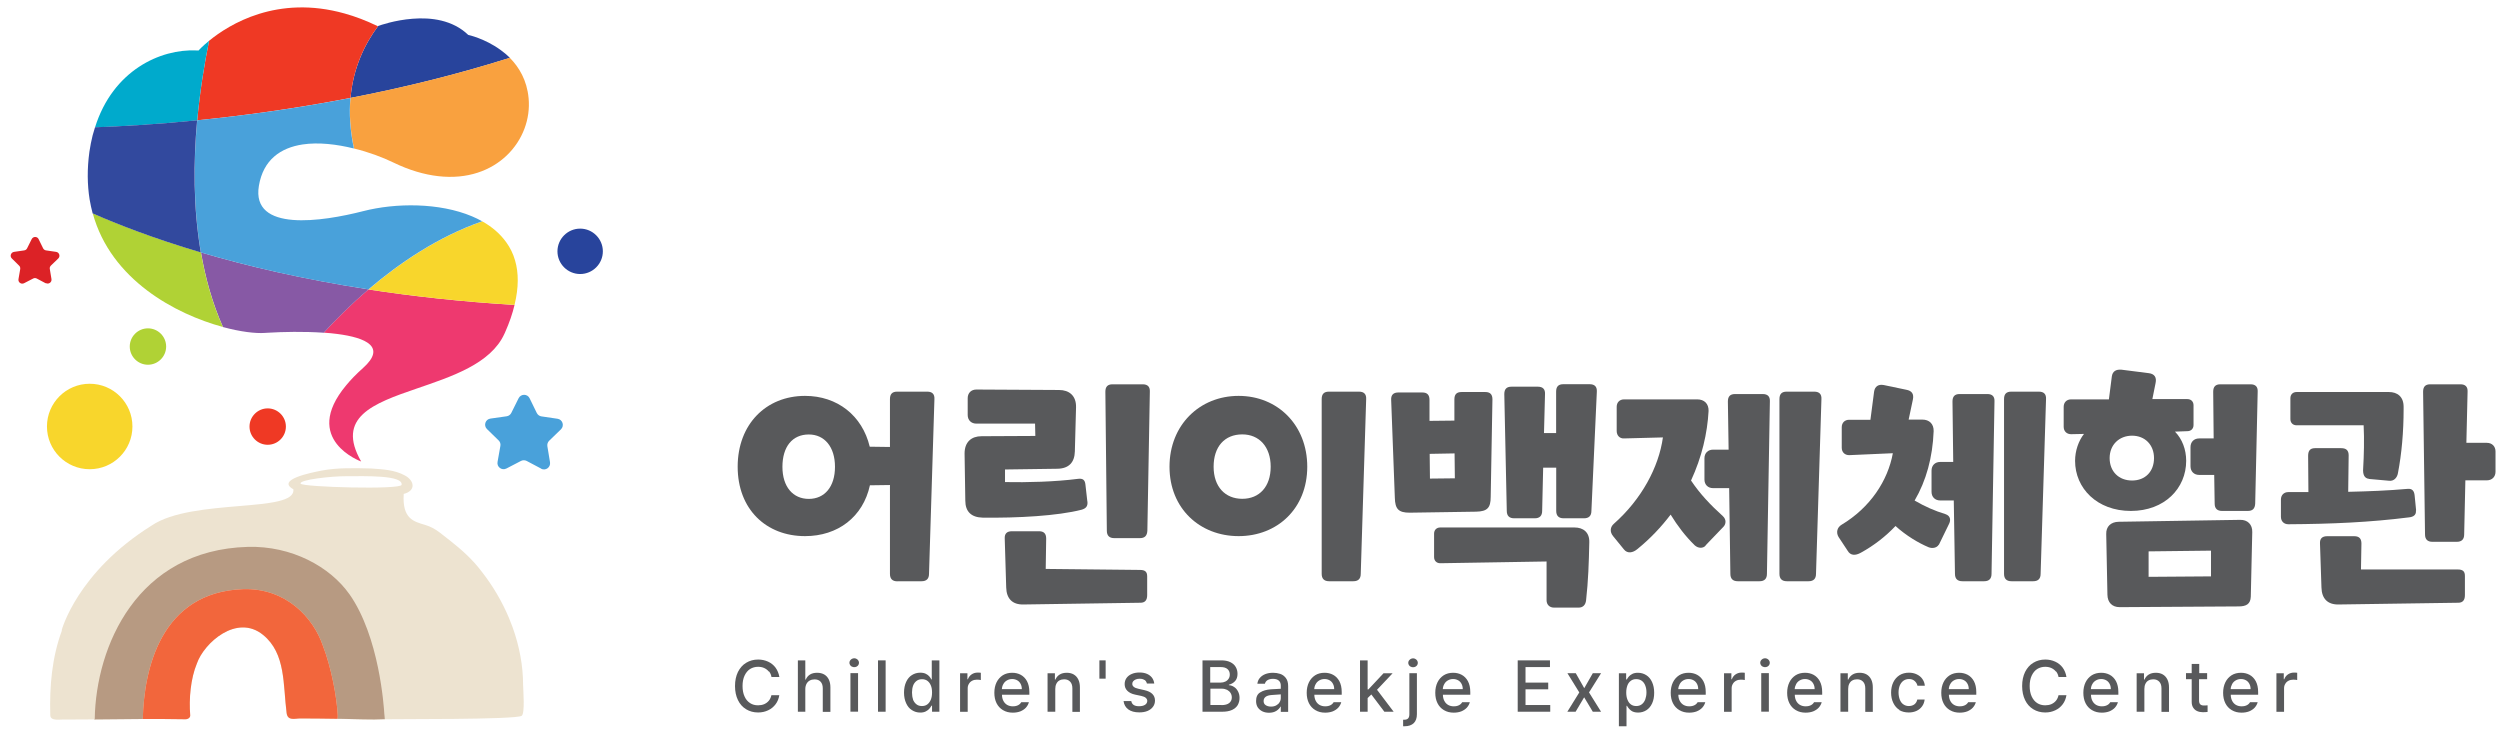 <svg width='218' height='64' viewBox='0 0 218 64' fill='none' xmlns='http://www.w3.org/2000/svg'><path d='M5.401 54.972C4.536 57.312 4.312 59.804 4.384 62.368C4.4 62.921 5.265 62.713 5.714 62.745C9.264 62.745 12.662 62.649 16.156 62.721C16.404 62.721 16.596 62.56 16.58 62.376C16.46 60.958 16.612 59.171 17.165 57.848C17.79 56.061 20.643 53.497 22.935 55.364C24.93 56.991 24.666 59.708 24.987 62.176C25.083 62.897 25.716 62.641 26.197 62.649C27.294 62.649 28.569 62.673 29.707 62.689C30.965 62.705 32.399 62.785 33.513 62.721C34.146 62.689 45.029 62.769 45.493 62.416C45.79 62.192 45.622 60.148 45.614 59.74C45.614 58.057 45.293 56.35 44.7 54.699L44.388 53.898C43.786 52.463 42.985 51.093 41.991 49.827C41.19 48.761 40.245 47.936 39.307 47.19L38.345 46.437C37.961 46.141 37.536 45.908 37.071 45.772C36.069 45.475 35.068 45.243 35.204 43.071C36.294 42.791 36.142 41.91 35.308 41.461C34.411 40.972 33.401 40.924 32.359 40.852C30.997 40.82 29.418 40.764 28 41.044C27.206 41.204 24.033 41.813 25.58 42.663C25.852 44.77 16.781 43.416 13.223 45.828C6.716 49.891 5.377 54.956 5.377 54.956L5.401 54.972ZM35.02 42.278C34.947 42.719 26.341 42.478 26.213 42.174C26.06 41.829 28.913 41.517 30.227 41.525C31.806 41.525 35.164 41.413 35.02 42.278Z' fill='#EDE3D0'/><path d='M30.468 51.814C28.777 49.418 25.436 47.583 21.613 47.687C11.941 47.959 8.367 56.366 8.262 62.68C8.246 62.696 8.23 62.72 8.214 62.736C9.633 62.728 11.043 62.704 12.454 62.696C12.454 62.688 12.454 62.68 12.454 62.672C12.558 58.385 14 51.622 21.212 51.373C24.931 51.261 27.311 53.849 28.144 56.278C28.881 58.177 29.362 60.717 29.45 62.376C29.45 62.488 29.45 62.592 29.426 62.68C29.523 62.68 29.619 62.68 29.715 62.68C30.973 62.696 32.407 62.776 33.521 62.712C33.529 62.712 33.545 62.712 33.553 62.712C33.553 62.552 33.521 62.376 33.513 62.256C33.473 61.615 33.081 55.516 30.46 51.798L30.468 51.814Z' fill='#B79A82'/><path d='M29.45 62.376C29.362 60.717 28.881 58.176 28.144 56.277C27.31 53.849 24.93 51.261 21.212 51.373C14 51.621 12.557 58.393 12.453 62.672C12.453 62.68 12.453 62.688 12.453 62.696C13.687 62.696 14.921 62.696 16.163 62.72C16.412 62.72 16.604 62.56 16.588 62.376C16.468 60.957 16.62 59.17 17.173 57.848C17.798 56.061 20.651 53.496 22.943 55.364C24.938 56.99 24.674 59.707 24.994 62.175C25.09 62.896 25.724 62.64 26.204 62.648C27.214 62.648 28.36 62.664 29.426 62.68C29.45 62.592 29.458 62.488 29.45 62.376Z' fill='#F2663C'/><path d='M7.822 40.916C9.88 40.916 11.548 39.247 11.548 37.189C11.548 35.131 9.88 33.463 7.822 33.463C5.764 33.463 4.095 35.131 4.095 37.189C4.095 39.247 5.764 40.916 7.822 40.916Z' fill='#F8D62C'/><path d='M52.569 21.916C52.569 23.006 51.68 23.895 50.59 23.895C49.5 23.895 48.61 23.006 48.61 21.916C48.61 20.826 49.5 19.936 50.59 19.936C51.68 19.936 52.569 20.826 52.569 21.916Z' fill='#28449C'/><path d='M24.93 37.198C24.93 38.072 24.217 38.785 23.343 38.785C22.47 38.785 21.757 38.072 21.757 37.198C21.757 36.325 22.47 35.611 23.343 35.611C24.217 35.611 24.93 36.325 24.93 37.198Z' fill='#EF3924'/><path d='M14.488 30.218C14.488 31.092 13.775 31.805 12.902 31.805C12.028 31.805 11.315 31.092 11.315 30.218C11.315 29.345 12.028 28.632 12.902 28.632C13.775 28.632 14.488 29.345 14.488 30.218Z' fill='#B0D235'/><path d='M78.253 50.692C77.82 50.692 77.604 50.476 77.604 50.043V42.294L75.857 42.318C75.256 45.075 73.06 46.75 70.199 46.75C66.801 46.75 64.325 44.402 64.325 40.699C64.325 36.997 66.801 34.521 70.199 34.521C73.02 34.521 75.192 36.244 75.841 38.952L77.604 38.976V34.801C77.604 34.369 77.796 34.152 78.229 34.152H80.857C81.29 34.152 81.506 34.369 81.482 34.801L81.01 50.035C81.01 50.468 80.793 50.684 80.36 50.684H78.253V50.692ZM72.811 40.707C72.811 38.96 71.89 37.886 70.528 37.886C69.085 37.886 68.228 38.96 68.228 40.707C68.228 42.454 69.149 43.504 70.528 43.504C71.906 43.504 72.811 42.446 72.811 40.707Z' fill='#58595B'/><path d='M94.825 43.736C94.865 44.145 94.697 44.337 94.312 44.449C92.229 44.986 88.735 45.178 85.681 45.138C84.712 45.114 84.175 44.625 84.175 43.656L84.111 39.545C84.111 38.535 84.712 38.038 85.593 38.038L90.281 38.014L90.257 36.94H85.137C84.688 36.94 84.383 36.636 84.383 36.187V34.721C84.383 34.272 84.688 33.967 85.137 33.967L92.349 34.007C93.23 34.007 93.855 34.504 93.831 35.514L93.727 39.368C93.703 40.314 93.214 40.851 92.221 40.875L87.637 40.939V42.037C89.552 42.077 92.004 42.013 93.984 41.757C94.432 41.692 94.609 41.861 94.649 42.253L94.817 43.736H94.825ZM89.248 52.711C88.278 52.735 87.765 52.198 87.741 51.229L87.613 46.965C87.589 46.533 87.805 46.324 88.238 46.324H90.602C91.034 46.324 91.227 46.541 91.227 46.965L91.187 49.61L99.409 49.698C99.858 49.698 100.034 49.866 100.034 50.259V51.894C100.034 52.367 99.817 52.559 99.449 52.559L89.248 52.711ZM97.165 46.925C96.732 46.925 96.516 46.709 96.516 46.276L96.388 34.16C96.388 33.727 96.58 33.511 97.013 33.511H99.641C100.074 33.511 100.29 33.727 100.266 34.16L100.05 46.276C100.026 46.709 99.834 46.925 99.401 46.925H97.165Z' fill='#58595B'/><path d='M101.981 40.699C101.981 37.061 104.609 34.521 108.007 34.521C111.405 34.521 113.993 37.061 113.993 40.699C113.993 44.337 111.389 46.75 108.007 46.75C104.625 46.75 101.981 44.337 101.981 40.699ZM110.804 40.699C110.804 38.952 109.794 37.879 108.328 37.879C106.781 37.879 105.827 38.952 105.827 40.699C105.827 42.446 106.837 43.496 108.328 43.496C109.818 43.496 110.804 42.438 110.804 40.699ZM115.901 50.684C115.468 50.684 115.251 50.468 115.251 50.035V34.801C115.251 34.369 115.444 34.152 115.877 34.152H118.505C118.938 34.152 119.154 34.369 119.13 34.801L118.657 50.035C118.657 50.468 118.441 50.684 118.008 50.684H115.901Z' fill='#58595B'/><path d='M122.921 44.706C121.951 44.706 121.655 44.386 121.63 43.416L121.31 34.873C121.286 34.441 121.502 34.224 121.935 34.224H124.027C124.459 34.224 124.652 34.441 124.652 34.873V36.7L126.823 36.676V34.825C126.823 34.393 127.016 34.184 127.448 34.184H129.516C129.949 34.184 130.141 34.401 130.141 34.825L129.989 43.328C129.989 44.297 129.684 44.594 128.722 44.618L122.937 44.706H122.921ZM126.839 39.537L124.668 39.577L124.692 41.733L126.863 41.709L126.839 39.537ZM135.51 52.984C135.125 52.984 134.861 52.728 134.861 52.343V48.961L125.589 49.114C125.269 49.114 125.052 48.897 125.052 48.577V46.533C125.052 46.213 125.269 45.996 125.589 45.996H137.297C138.05 45.996 138.611 46.405 138.587 47.286C138.547 49.114 138.499 50.604 138.307 52.343C138.267 52.728 138.05 52.984 137.658 52.984H135.502H135.51ZM136.351 45.195C135.919 45.195 135.702 44.978 135.702 44.546V40.779H134.564L134.476 44.546C134.476 44.978 134.26 45.195 133.827 45.195H132.04C131.607 45.195 131.391 44.978 131.391 44.546L131.175 34.368C131.175 33.936 131.367 33.719 131.8 33.719H134.1C134.532 33.719 134.749 33.936 134.725 34.368L134.636 37.766H135.694V34.152C135.694 33.719 135.887 33.503 136.319 33.503H138.619C139.052 33.503 139.268 33.719 139.244 34.152L138.771 44.546C138.771 44.978 138.555 45.195 138.122 45.195H136.335H136.351Z' fill='#58595B'/><path d='M148.74 47.567C148.499 47.847 148.075 47.823 147.77 47.543C146.977 46.766 146.288 45.868 145.679 44.874C144.861 45.948 143.916 46.958 142.77 47.888C142.385 48.208 141.912 48.296 141.608 47.911L140.662 46.75C140.358 46.381 140.406 45.956 140.726 45.676C143.138 43.544 144.645 40.747 145.006 38.143L141.624 38.231C141.239 38.255 140.975 37.975 140.975 37.582V35.474C140.975 35.09 141.231 34.825 141.624 34.825H147.995C148.62 34.825 149.004 35.21 148.988 35.835C148.884 37.774 148.403 39.858 147.458 41.901C148.251 43.087 149.157 44.033 150.23 45.003C150.575 45.323 150.487 45.716 150.295 45.924L148.724 47.559L148.74 47.567ZM151.537 50.684C151.104 50.684 150.888 50.468 150.888 50.035L150.783 42.566H149.381C148.932 42.566 148.628 42.262 148.628 41.813V39.962C148.628 39.513 148.932 39.209 149.381 39.209H150.735L150.671 35.01C150.671 34.577 150.863 34.361 151.296 34.361H153.708C154.141 34.361 154.357 34.577 154.333 35.01L154.077 50.035C154.077 50.468 153.861 50.684 153.428 50.684H151.537ZM155.816 50.684C155.383 50.684 155.167 50.468 155.167 50.035V34.801C155.167 34.369 155.359 34.152 155.792 34.152H158.204C158.637 34.152 158.853 34.369 158.829 34.801L158.356 50.035C158.356 50.468 158.14 50.684 157.707 50.684H155.816Z' fill='#58595B'/><path d='M169.055 47.502C168.886 47.783 168.494 47.847 168.173 47.719C167.292 47.35 166.218 46.709 165.288 45.868C164.431 46.773 163.413 47.567 162.275 48.192C161.778 48.472 161.354 48.448 161.113 48.023L160.32 46.821C160.079 46.413 160.216 45.98 160.576 45.764C163.093 44.257 164.623 41.909 165.056 39.521L161.249 39.689C160.865 39.689 160.6 39.433 160.6 39.04V37.253C160.6 36.868 160.857 36.604 161.249 36.604H163.101L163.421 34.152C163.485 33.703 163.79 33.487 164.262 33.575L166.218 33.984C166.715 34.072 166.907 34.352 166.803 34.841L166.434 36.588H167.62C168.245 36.588 168.63 36.973 168.614 37.598C168.526 39.882 167.965 41.925 166.955 43.648C167.837 44.161 168.718 44.553 169.648 44.834C170.096 44.986 170.12 45.371 169.952 45.691L169.071 47.502H169.055ZM171.122 50.684C170.689 50.684 170.473 50.468 170.473 50.035L170.369 43.64H169.183C168.734 43.64 168.43 43.335 168.43 42.887V41.035C168.43 40.587 168.734 40.282 169.183 40.282H170.321L170.257 35.009C170.257 34.577 170.449 34.36 170.882 34.36H173.294C173.727 34.36 173.943 34.577 173.919 35.009L173.662 50.035C173.662 50.468 173.446 50.684 173.013 50.684H171.122ZM175.401 50.684C174.969 50.684 174.752 50.468 174.752 50.035V34.801C174.752 34.368 174.945 34.152 175.377 34.152H177.789C178.222 34.152 178.439 34.368 178.414 34.801L177.942 50.035C177.942 50.468 177.725 50.684 177.293 50.684H175.401Z' fill='#58595B'/><path d='M189.666 37.646C190.291 38.295 190.635 39.193 190.635 40.186C190.635 42.575 188.76 44.554 185.811 44.554C182.862 44.554 180.947 42.575 180.947 40.186C180.947 39.305 181.251 38.44 181.724 37.838L180.602 37.862C180.218 37.862 179.953 37.606 179.953 37.213V35.474C179.953 35.09 180.21 34.825 180.602 34.825H183.896L184.152 32.822C184.216 32.373 184.521 32.197 184.994 32.237L187.382 32.541C187.879 32.606 188.071 32.91 187.967 33.399L187.686 34.801H190.739C191.06 34.801 191.276 35.018 191.276 35.338V37.061C191.276 37.382 191.06 37.598 190.739 37.598L189.666 37.638V37.646ZM184.841 52.944C184.176 52.944 183.784 52.535 183.768 51.87L183.663 46.573C183.639 45.908 184.072 45.516 184.737 45.499L195.323 45.331C195.988 45.307 196.421 45.74 196.397 46.405L196.269 52.023C196.245 52.688 195.86 52.88 195.195 52.88L184.841 52.944ZM187.83 39.946C187.83 38.784 187.037 37.991 185.915 37.991C184.793 37.991 183.96 38.784 183.96 39.946C183.96 41.108 184.753 41.901 185.915 41.901C187.077 41.901 187.83 41.108 187.83 39.946ZM192.799 48.016L187.358 48.08V50.3L192.799 50.26V48.024V48.016ZM193.769 44.554C193.336 44.554 193.119 44.337 193.119 43.913L193.079 41.413H191.765C191.316 41.413 191.012 41.108 191.012 40.659V38.984C191.012 38.536 191.316 38.231 191.765 38.231H193.031L192.991 34.16C192.991 33.727 193.184 33.511 193.616 33.511H196.245C196.677 33.511 196.894 33.727 196.87 34.16L196.653 43.913C196.629 44.346 196.437 44.554 196.004 44.554H193.769Z' fill='#58595B'/><path d='M210.669 44.513C210.709 44.922 210.429 45.074 210.068 45.114C206.646 45.547 203.328 45.691 199.546 45.715C199.161 45.715 198.897 45.459 198.897 45.066V43.56C198.897 43.175 199.153 42.91 199.546 42.91H201.293L201.269 39.745C201.269 39.312 201.437 39.08 201.87 39.08H204.154C204.587 39.08 204.803 39.272 204.803 39.705L204.763 42.886C206.526 42.846 208.225 42.782 209.932 42.63C210.34 42.59 210.517 42.798 210.557 43.215L210.685 44.505L210.669 44.513ZM206.582 41.757C206.173 41.717 206.021 41.372 206.069 40.827C206.133 39.769 206.173 38.287 206.109 37.085H200.259C199.939 37.085 199.722 36.868 199.722 36.548V34.721C199.722 34.4 199.939 34.184 200.259 34.184H208.305C209.058 34.184 209.595 34.592 209.595 35.474V35.69C209.595 37.646 209.427 39.561 209.098 41.268C209.034 41.636 208.754 41.997 208.281 41.917L206.582 41.765V41.757ZM203.937 52.711C202.968 52.735 202.455 52.198 202.431 51.229L202.303 47.398C202.279 46.965 202.495 46.757 202.928 46.757H205.292C205.725 46.757 205.917 46.973 205.917 47.398L205.877 49.658H214.315C214.764 49.658 214.94 49.826 214.94 50.219V51.894C214.94 52.367 214.724 52.559 214.355 52.559L203.937 52.711ZM212.111 47.246C211.679 47.246 211.462 47.029 211.462 46.597L211.294 34.16C211.294 33.727 211.486 33.511 211.919 33.511H214.547C214.98 33.511 215.197 33.727 215.173 34.16L215.068 38.615H216.855C217.304 38.615 217.609 38.92 217.609 39.368V41.132C217.609 41.58 217.304 41.885 216.855 41.885H214.98L214.876 46.597C214.876 47.029 214.66 47.246 214.227 47.246H212.119H212.111Z' fill='#58595B'/><path d='M67.042 58.562C66.93 58.425 66.793 58.321 66.633 58.249C66.473 58.177 66.296 58.145 66.104 58.145C65.848 58.145 65.615 58.209 65.407 58.337C65.207 58.465 65.046 58.658 64.926 58.914C64.806 59.171 64.75 59.467 64.75 59.82C64.75 60.172 64.806 60.477 64.926 60.733C65.038 60.99 65.199 61.174 65.407 61.31C65.615 61.447 65.84 61.503 66.104 61.503C66.296 61.503 66.473 61.471 66.633 61.406C66.793 61.334 66.93 61.238 67.042 61.102C67.154 60.966 67.226 60.805 67.266 60.621H67.955C67.907 60.918 67.803 61.182 67.635 61.406C67.466 61.631 67.25 61.815 66.986 61.935C66.721 62.063 66.433 62.128 66.104 62.128C65.712 62.128 65.367 62.032 65.062 61.847C64.758 61.663 64.517 61.398 64.349 61.046C64.181 60.701 64.093 60.293 64.093 59.82C64.093 59.347 64.181 58.946 64.349 58.594C64.525 58.249 64.758 57.977 65.07 57.792C65.375 57.608 65.719 57.512 66.112 57.512C66.425 57.512 66.713 57.576 66.978 57.696C67.242 57.816 67.459 57.993 67.627 58.217C67.795 58.449 67.907 58.722 67.963 59.034H67.274C67.242 58.85 67.17 58.682 67.058 58.546L67.042 58.562Z' fill='#58595B'/><path d='M70.239 62.063H69.574V57.584H70.223V59.259H70.263C70.344 59.066 70.472 58.922 70.632 58.818C70.8 58.714 71.009 58.666 71.257 58.666C71.489 58.666 71.69 58.714 71.866 58.81C72.034 58.906 72.171 59.05 72.267 59.243C72.363 59.435 72.411 59.667 72.411 59.94V62.072H71.746V60.02C71.746 59.772 71.682 59.579 71.554 59.443C71.425 59.307 71.257 59.243 71.033 59.243C70.872 59.243 70.736 59.275 70.616 59.339C70.496 59.403 70.4 59.499 70.328 59.627C70.263 59.756 70.223 59.908 70.223 60.084V62.08L70.239 62.063Z' fill='#58595B'/><path d='M74.278 58.129C74.214 58.097 74.166 58.049 74.126 57.985C74.086 57.92 74.07 57.856 74.07 57.792C74.07 57.728 74.086 57.656 74.126 57.6C74.166 57.544 74.214 57.496 74.278 57.456C74.342 57.424 74.414 57.4 74.487 57.4C74.559 57.4 74.631 57.416 74.695 57.456C74.759 57.488 74.807 57.536 74.847 57.6C74.887 57.664 74.903 57.728 74.903 57.792C74.903 57.856 74.887 57.929 74.847 57.993C74.807 58.049 74.759 58.097 74.695 58.129C74.631 58.161 74.559 58.177 74.487 58.177C74.414 58.177 74.342 58.161 74.278 58.121V58.129ZM74.158 58.698H74.823V62.056H74.158V58.698Z' fill='#58595B'/><path d='M77.227 62.063H76.562V57.584H77.227V62.063Z' fill='#58595B'/><path d='M79.511 61.919C79.294 61.783 79.134 61.583 79.014 61.318C78.894 61.054 78.83 60.749 78.83 60.397C78.83 60.044 78.894 59.732 79.014 59.467C79.134 59.203 79.302 59.002 79.519 58.866C79.735 58.73 79.975 58.658 80.248 58.658C80.44 58.658 80.601 58.69 80.729 58.754C80.857 58.818 80.953 58.89 81.025 58.97C81.097 59.05 81.162 59.147 81.218 59.251H81.25V57.584H81.915V62.063H81.274V61.535H81.226C81.169 61.639 81.105 61.727 81.025 61.815C80.953 61.895 80.849 61.975 80.721 62.039C80.593 62.104 80.432 62.136 80.248 62.136C79.975 62.136 79.735 62.063 79.527 61.927L79.511 61.919ZM79.607 60.99C79.679 61.166 79.775 61.31 79.912 61.414C80.04 61.519 80.2 61.567 80.392 61.567C80.585 61.567 80.737 61.519 80.865 61.422C80.993 61.326 81.097 61.182 81.17 61.006C81.242 60.829 81.274 60.621 81.274 60.381C81.274 60.14 81.242 59.94 81.17 59.772C81.097 59.595 81.001 59.467 80.873 59.371C80.745 59.275 80.585 59.227 80.4 59.227C80.216 59.227 80.048 59.275 79.919 59.379C79.791 59.475 79.687 59.611 79.623 59.788C79.559 59.964 79.527 60.164 79.527 60.389C79.527 60.621 79.559 60.821 79.623 60.998L79.607 60.99Z' fill='#58595B'/><path d='M83.718 58.706H84.359V59.234H84.399C84.463 59.058 84.568 58.914 84.72 58.81C84.872 58.706 85.049 58.65 85.241 58.65C85.337 58.65 85.433 58.65 85.529 58.666V59.299C85.529 59.299 85.441 59.283 85.369 59.275C85.297 59.275 85.233 59.267 85.177 59.267C85.025 59.267 84.888 59.299 84.768 59.363C84.648 59.427 84.552 59.515 84.487 59.635C84.415 59.747 84.383 59.876 84.383 60.02V62.071H83.718V58.714V58.706Z' fill='#58595B'/><path d='M87.452 61.919C87.212 61.775 87.028 61.575 86.899 61.318C86.771 61.062 86.707 60.757 86.707 60.413C86.707 60.068 86.771 59.764 86.899 59.499C87.028 59.235 87.212 59.035 87.444 58.882C87.677 58.738 87.949 58.666 88.262 58.666C88.534 58.666 88.782 58.722 89.007 58.842C89.231 58.962 89.416 59.147 89.552 59.395C89.688 59.652 89.76 59.964 89.76 60.349V60.581H87.372C87.372 60.789 87.42 60.974 87.5 61.126C87.581 61.278 87.693 61.391 87.829 61.471C87.973 61.551 88.133 61.591 88.318 61.591C88.502 61.591 88.646 61.559 88.775 61.495C88.903 61.431 88.991 61.342 89.055 61.23H89.72C89.672 61.414 89.584 61.567 89.456 61.711C89.328 61.847 89.167 61.951 88.975 62.032C88.783 62.104 88.566 62.144 88.318 62.144C87.989 62.144 87.709 62.072 87.468 61.927L87.452 61.919ZM89.103 60.092C89.103 59.924 89.071 59.772 88.999 59.636C88.927 59.499 88.831 59.395 88.702 59.323C88.574 59.251 88.43 59.211 88.262 59.211C88.093 59.211 87.941 59.251 87.805 59.331C87.669 59.411 87.564 59.515 87.492 59.651C87.412 59.788 87.372 59.932 87.364 60.092H89.103Z' fill='#58595B'/><path d='M92.012 62.064H91.347V58.706H91.988V59.259H92.028C92.109 59.075 92.237 58.922 92.405 58.818C92.573 58.714 92.782 58.666 93.022 58.666C93.254 58.666 93.455 58.714 93.623 58.81C93.791 58.906 93.928 59.05 94.024 59.243C94.12 59.435 94.168 59.668 94.168 59.94V62.072H93.511V60.02C93.511 59.772 93.447 59.579 93.319 59.443C93.19 59.307 93.022 59.235 92.798 59.235C92.645 59.235 92.509 59.267 92.389 59.331C92.269 59.395 92.181 59.491 92.117 59.62C92.052 59.748 92.02 59.9 92.02 60.076V62.072L92.012 62.064Z' fill='#58595B'/><path d='M96.412 59.179H95.867V57.584H96.412V59.179Z' fill='#58595B'/><path d='M99.801 59.299C99.689 59.219 99.553 59.187 99.376 59.187C99.256 59.187 99.144 59.203 99.048 59.243C98.952 59.283 98.872 59.339 98.816 59.403C98.759 59.467 98.735 59.547 98.735 59.635C98.735 59.74 98.775 59.82 98.864 59.892C98.944 59.964 99.08 60.02 99.264 60.06L99.793 60.18C100.106 60.252 100.33 60.357 100.482 60.509C100.635 60.661 100.715 60.853 100.715 61.086C100.715 61.286 100.659 61.471 100.546 61.623C100.434 61.783 100.274 61.903 100.074 61.991C99.865 62.08 99.625 62.12 99.344 62.12C98.944 62.12 98.623 62.032 98.391 61.863C98.158 61.695 98.014 61.447 97.974 61.134H98.647C98.703 61.438 98.928 61.583 99.32 61.583C99.537 61.583 99.713 61.543 99.841 61.462C99.969 61.382 100.034 61.27 100.042 61.126C100.042 61.014 99.993 60.926 99.913 60.853C99.833 60.781 99.697 60.725 99.521 60.685L98.992 60.573C98.687 60.509 98.463 60.397 98.303 60.236C98.142 60.076 98.07 59.884 98.07 59.651C98.07 59.451 98.126 59.275 98.231 59.123C98.343 58.97 98.495 58.85 98.687 58.77C98.888 58.682 99.112 58.642 99.368 58.642C99.625 58.642 99.833 58.682 100.018 58.762C100.202 58.842 100.346 58.954 100.458 59.099C100.562 59.243 100.627 59.411 100.651 59.603H100.01C99.978 59.467 99.905 59.355 99.801 59.283V59.299Z' fill='#58595B'/><path d='M104.85 57.584H106.493C106.805 57.584 107.062 57.632 107.278 57.736C107.495 57.84 107.647 57.977 107.751 58.153C107.855 58.329 107.911 58.529 107.911 58.762C107.911 59.026 107.839 59.235 107.703 59.387C107.567 59.539 107.382 59.651 107.158 59.708V59.748C107.31 59.756 107.463 59.804 107.607 59.9C107.751 59.988 107.863 60.116 107.951 60.285C108.039 60.445 108.088 60.637 108.088 60.861C108.088 61.094 108.031 61.302 107.927 61.486C107.815 61.671 107.647 61.807 107.422 61.911C107.198 62.015 106.91 62.063 106.573 62.063H104.858V57.584H104.85ZM106.437 59.523C106.589 59.523 106.725 59.491 106.845 59.435C106.966 59.379 107.062 59.299 107.134 59.187C107.206 59.083 107.238 58.954 107.238 58.818C107.238 58.626 107.174 58.465 107.038 58.345C106.902 58.225 106.709 58.169 106.445 58.169H105.531V59.523H106.437ZM106.509 61.486C106.813 61.486 107.046 61.422 107.19 61.302C107.334 61.182 107.414 61.022 107.414 60.829C107.414 60.685 107.382 60.557 107.31 60.437C107.238 60.317 107.134 60.228 107.006 60.156C106.87 60.092 106.717 60.052 106.541 60.052H105.547V61.478H106.517L106.509 61.486Z' fill='#58595B'/><path d='M109.898 60.373C110.131 60.221 110.435 60.14 110.804 60.108C111.277 60.084 111.573 60.068 111.685 60.06V59.788C111.685 59.596 111.629 59.451 111.509 59.347C111.389 59.243 111.221 59.195 110.996 59.195C110.812 59.195 110.652 59.235 110.531 59.307C110.411 59.379 110.331 59.491 110.299 59.62H109.642C109.666 59.435 109.73 59.267 109.85 59.123C109.971 58.978 110.131 58.866 110.323 58.786C110.523 58.706 110.756 58.666 111.012 58.666C111.229 58.666 111.429 58.698 111.629 58.762C111.83 58.826 111.99 58.946 112.126 59.123C112.262 59.299 112.327 59.531 112.327 59.836V62.072H111.685V61.615H111.661C111.581 61.759 111.461 61.887 111.293 61.992C111.124 62.096 110.916 62.152 110.66 62.152C110.443 62.152 110.251 62.112 110.083 62.032C109.914 61.951 109.778 61.831 109.674 61.679C109.578 61.527 109.53 61.342 109.53 61.126C109.53 60.782 109.642 60.525 109.882 60.381L109.898 60.373ZM110.363 61.487C110.483 61.567 110.636 61.615 110.828 61.615C111.004 61.615 111.157 61.583 111.285 61.511C111.413 61.439 111.517 61.35 111.581 61.23C111.653 61.118 111.685 60.99 111.685 60.854V60.549L110.892 60.605C110.668 60.621 110.491 60.669 110.371 60.757C110.251 60.846 110.187 60.966 110.187 61.126C110.187 61.286 110.243 61.407 110.363 61.487Z' fill='#58595B'/><path d='M114.691 61.919C114.45 61.775 114.266 61.575 114.138 61.318C114.009 61.062 113.945 60.757 113.945 60.413C113.945 60.068 114.009 59.764 114.138 59.499C114.266 59.235 114.45 59.035 114.683 58.882C114.915 58.738 115.187 58.666 115.5 58.666C115.772 58.666 116.021 58.722 116.245 58.842C116.47 58.962 116.654 59.147 116.79 59.395C116.926 59.652 116.998 59.964 116.998 60.349V60.581H114.61C114.61 60.789 114.659 60.974 114.739 61.126C114.819 61.278 114.931 61.391 115.067 61.471C115.211 61.551 115.372 61.591 115.556 61.591C115.74 61.591 115.885 61.559 116.013 61.495C116.141 61.431 116.229 61.342 116.293 61.23H116.958C116.91 61.414 116.822 61.567 116.694 61.711C116.566 61.847 116.405 61.951 116.213 62.032C116.021 62.104 115.804 62.144 115.556 62.144C115.227 62.144 114.947 62.072 114.707 61.927L114.691 61.919ZM116.341 60.092C116.341 59.924 116.309 59.772 116.237 59.636C116.165 59.499 116.069 59.395 115.941 59.323C115.812 59.251 115.668 59.211 115.5 59.211C115.332 59.211 115.179 59.251 115.043 59.331C114.907 59.411 114.803 59.515 114.731 59.651C114.65 59.788 114.61 59.932 114.602 60.092H116.341Z' fill='#58595B'/><path d='M118.593 57.584H119.258V60.124H119.315L120.645 58.706H121.438L120.076 60.148L121.526 62.063H120.717L119.579 60.557L119.258 60.87V62.063H118.593V57.584Z' fill='#58595B'/><path d='M123.554 58.705V62.279C123.554 62.616 123.465 62.872 123.281 63.057C123.097 63.233 122.832 63.329 122.488 63.329H122.352V62.76H122.456C122.608 62.76 122.72 62.72 122.792 62.64C122.864 62.56 122.896 62.44 122.896 62.279V58.705H123.562H123.554ZM123.009 58.136C122.945 58.104 122.896 58.056 122.856 57.992C122.816 57.928 122.8 57.864 122.8 57.8C122.8 57.736 122.816 57.664 122.856 57.608C122.896 57.551 122.945 57.503 123.009 57.463C123.073 57.431 123.145 57.407 123.217 57.407C123.289 57.407 123.361 57.423 123.425 57.463C123.49 57.495 123.538 57.543 123.578 57.608C123.618 57.672 123.634 57.736 123.634 57.8C123.634 57.864 123.618 57.936 123.578 58C123.538 58.056 123.49 58.104 123.425 58.136C123.361 58.169 123.289 58.184 123.217 58.184C123.145 58.184 123.073 58.169 123.009 58.128V58.136Z' fill='#58595B'/><path d='M125.902 61.919C125.661 61.775 125.477 61.575 125.349 61.318C125.22 61.062 125.156 60.757 125.156 60.413C125.156 60.068 125.22 59.764 125.349 59.499C125.477 59.235 125.661 59.035 125.894 58.882C126.126 58.738 126.398 58.666 126.711 58.666C126.983 58.666 127.232 58.722 127.456 58.842C127.681 58.962 127.865 59.147 128.001 59.395C128.137 59.652 128.209 59.964 128.209 60.349V60.581H125.821C125.821 60.789 125.869 60.974 125.95 61.126C126.03 61.278 126.142 61.391 126.278 61.471C126.422 61.551 126.583 61.591 126.767 61.591C126.951 61.591 127.096 61.559 127.224 61.495C127.352 61.431 127.44 61.342 127.504 61.23H128.169C128.121 61.414 128.033 61.567 127.905 61.711C127.777 61.847 127.616 61.951 127.424 62.032C127.232 62.104 127.015 62.144 126.767 62.144C126.438 62.144 126.158 62.072 125.918 61.927L125.902 61.919ZM127.552 60.092C127.552 59.924 127.52 59.772 127.448 59.636C127.376 59.499 127.28 59.395 127.152 59.323C127.023 59.251 126.879 59.211 126.711 59.211C126.543 59.211 126.39 59.251 126.254 59.331C126.118 59.411 126.014 59.515 125.942 59.651C125.861 59.788 125.821 59.932 125.813 60.092H127.552Z' fill='#58595B'/><path d='M132.344 57.584H135.157V58.169H133.025V59.523H135.005V60.108H133.025V61.478H135.181V62.063H132.344V57.584Z' fill='#58595B'/><path d='M138.146 60.011L138.892 58.705H139.613L138.563 60.38L139.613 62.063H138.892L138.138 60.805L137.393 62.063H136.672L137.714 60.38L136.68 58.705H137.409L138.146 60.011Z' fill='#58595B'/><path d='M141.159 58.706H141.8V59.251H141.856C141.912 59.147 141.977 59.059 142.049 58.978C142.121 58.898 142.217 58.826 142.345 58.762C142.473 58.698 142.634 58.666 142.826 58.666C143.098 58.666 143.339 58.738 143.555 58.874C143.772 59.011 143.94 59.211 144.06 59.475C144.18 59.74 144.244 60.044 144.244 60.405C144.244 60.765 144.188 61.062 144.068 61.326C143.948 61.591 143.78 61.791 143.571 61.927C143.355 62.064 143.114 62.136 142.842 62.136C142.578 62.136 142.369 62.072 142.225 61.959C142.081 61.847 141.961 61.703 141.872 61.543H141.832V63.33H141.167V58.706H141.159ZM141.912 61.006C141.977 61.182 142.081 61.326 142.209 61.423C142.337 61.519 142.497 61.567 142.682 61.567C142.866 61.567 143.026 61.519 143.163 61.414C143.299 61.31 143.395 61.174 143.467 60.99C143.531 60.813 143.571 60.605 143.571 60.381C143.571 60.156 143.539 59.956 143.467 59.78C143.403 59.603 143.299 59.467 143.171 59.371C143.042 59.275 142.874 59.219 142.682 59.219C142.489 59.219 142.337 59.267 142.209 59.363C142.081 59.459 141.977 59.587 141.912 59.764C141.848 59.94 141.808 60.14 141.808 60.381C141.808 60.621 141.84 60.83 141.912 61.006Z' fill='#58595B'/><path d='M146.432 61.919C146.192 61.775 146.008 61.575 145.879 61.318C145.751 61.062 145.687 60.757 145.687 60.413C145.687 60.068 145.751 59.764 145.879 59.499C146.008 59.235 146.192 59.035 146.424 58.882C146.657 58.738 146.929 58.666 147.242 58.666C147.514 58.666 147.763 58.722 147.987 58.842C148.211 58.962 148.396 59.147 148.532 59.395C148.668 59.652 148.74 59.964 148.74 60.349V60.581H146.352C146.352 60.789 146.4 60.974 146.48 61.126C146.561 61.278 146.673 61.391 146.809 61.471C146.953 61.551 147.113 61.591 147.298 61.591C147.482 61.591 147.626 61.559 147.755 61.495C147.883 61.431 147.971 61.342 148.035 61.23H148.7C148.652 61.414 148.564 61.567 148.436 61.711C148.307 61.847 148.147 61.951 147.955 62.032C147.763 62.104 147.546 62.144 147.298 62.144C146.969 62.144 146.689 62.072 146.448 61.927L146.432 61.919ZM148.083 60.092C148.083 59.924 148.051 59.772 147.979 59.636C147.907 59.499 147.811 59.395 147.682 59.323C147.554 59.251 147.41 59.211 147.242 59.211C147.073 59.211 146.921 59.251 146.785 59.331C146.649 59.411 146.544 59.515 146.472 59.651C146.4 59.788 146.352 59.932 146.344 60.092H148.083Z' fill='#58595B'/><path d='M150.335 58.706H150.976V59.234H151.016C151.08 59.058 151.184 58.914 151.337 58.81C151.489 58.706 151.665 58.65 151.858 58.65C151.954 58.65 152.05 58.65 152.146 58.666V59.299C152.146 59.299 152.058 59.283 151.986 59.275C151.914 59.275 151.849 59.267 151.793 59.267C151.641 59.267 151.505 59.299 151.385 59.363C151.265 59.427 151.168 59.515 151.104 59.635C151.032 59.747 151 59.876 151 60.02V62.071H150.335V58.714V58.706Z' fill='#58595B'/><path d='M153.7 58.129C153.636 58.097 153.588 58.049 153.548 57.985C153.508 57.92 153.492 57.856 153.492 57.792C153.492 57.728 153.508 57.656 153.548 57.6C153.588 57.544 153.636 57.496 153.7 57.456C153.765 57.424 153.837 57.4 153.909 57.4C153.981 57.4 154.053 57.416 154.117 57.456C154.181 57.488 154.229 57.536 154.269 57.6C154.31 57.664 154.326 57.728 154.326 57.792C154.326 57.856 154.31 57.929 154.269 57.993C154.229 58.049 154.181 58.097 154.117 58.129C154.053 58.161 153.981 58.177 153.909 58.177C153.837 58.177 153.765 58.161 153.7 58.121V58.129ZM153.58 58.698H154.245V62.056H153.58V58.698Z' fill='#58595B'/><path d='M156.586 61.919C156.345 61.775 156.161 61.575 156.033 61.318C155.904 61.062 155.84 60.757 155.84 60.413C155.84 60.068 155.904 59.764 156.033 59.499C156.161 59.235 156.345 59.035 156.578 58.882C156.81 58.738 157.082 58.666 157.395 58.666C157.667 58.666 157.916 58.722 158.14 58.842C158.365 58.962 158.549 59.147 158.685 59.395C158.821 59.652 158.894 59.964 158.894 60.349V60.581H156.505C156.505 60.789 156.554 60.974 156.634 61.126C156.714 61.278 156.826 61.391 156.962 61.471C157.106 61.551 157.267 61.591 157.451 61.591C157.635 61.591 157.78 61.559 157.908 61.495C158.036 61.431 158.124 61.342 158.188 61.23H158.853C158.805 61.414 158.717 61.567 158.589 61.711C158.461 61.847 158.3 61.951 158.108 62.032C157.916 62.104 157.699 62.144 157.451 62.144C157.122 62.144 156.842 62.072 156.602 61.927L156.586 61.919ZM158.236 60.092C158.236 59.924 158.204 59.772 158.132 59.636C158.06 59.499 157.964 59.395 157.836 59.323C157.707 59.251 157.563 59.211 157.395 59.211C157.227 59.211 157.074 59.251 156.938 59.331C156.802 59.411 156.698 59.515 156.626 59.651C156.554 59.788 156.505 59.932 156.497 60.092H158.236Z' fill='#58595B'/><path d='M161.153 62.064H160.488V58.706H161.129V59.259H161.169C161.25 59.075 161.378 58.922 161.546 58.818C161.714 58.714 161.923 58.666 162.163 58.666C162.395 58.666 162.596 58.714 162.764 58.81C162.932 58.906 163.069 59.05 163.165 59.243C163.261 59.435 163.309 59.668 163.309 59.94V62.072H162.652V60.02C162.652 59.772 162.588 59.579 162.46 59.443C162.331 59.307 162.163 59.235 161.939 59.235C161.786 59.235 161.65 59.267 161.53 59.331C161.41 59.395 161.322 59.491 161.258 59.62C161.193 59.748 161.161 59.9 161.161 60.076V62.072L161.153 62.064Z' fill='#58595B'/><path d='M165.641 61.912C165.401 61.768 165.224 61.559 165.096 61.295C164.968 61.031 164.904 60.734 164.904 60.397C164.904 60.061 164.968 59.756 165.096 59.492C165.224 59.227 165.409 59.027 165.641 58.875C165.873 58.731 166.154 58.658 166.458 58.658C166.715 58.658 166.939 58.706 167.14 58.803C167.34 58.899 167.508 59.027 167.628 59.203C167.749 59.372 167.829 59.572 167.845 59.796H167.204C167.164 59.628 167.083 59.492 166.955 59.38C166.827 59.267 166.667 59.211 166.466 59.211C166.282 59.211 166.122 59.26 165.986 59.356C165.849 59.452 165.745 59.588 165.665 59.764C165.593 59.941 165.553 60.149 165.553 60.381C165.553 60.614 165.593 60.83 165.665 61.014C165.737 61.191 165.841 61.335 165.978 61.423C166.114 61.519 166.274 61.567 166.45 61.567C166.627 61.567 166.803 61.519 166.931 61.423C167.059 61.327 167.148 61.183 167.188 60.998H167.829C167.805 61.215 167.733 61.415 167.612 61.583C167.492 61.752 167.332 61.888 167.132 61.984C166.931 62.08 166.699 62.128 166.442 62.128C166.122 62.128 165.841 62.056 165.601 61.912H165.641Z' fill='#58595B'/><path d='M170.024 61.919C169.784 61.775 169.599 61.575 169.471 61.318C169.343 61.062 169.279 60.757 169.279 60.413C169.279 60.068 169.343 59.764 169.471 59.499C169.599 59.235 169.784 59.035 170.016 58.882C170.248 58.738 170.521 58.666 170.833 58.666C171.106 58.666 171.354 58.722 171.579 58.842C171.803 58.962 171.987 59.147 172.124 59.395C172.26 59.652 172.332 59.964 172.332 60.349V60.581H169.944C169.944 60.789 169.992 60.974 170.072 61.126C170.152 61.278 170.264 61.391 170.401 61.471C170.545 61.551 170.705 61.591 170.89 61.591C171.074 61.591 171.218 61.559 171.346 61.495C171.475 61.431 171.563 61.342 171.627 61.23H172.292C172.244 61.414 172.156 61.567 172.027 61.711C171.899 61.847 171.739 61.951 171.547 62.032C171.354 62.104 171.138 62.144 170.89 62.144C170.561 62.144 170.281 62.072 170.04 61.927L170.024 61.919ZM171.675 60.092C171.675 59.924 171.643 59.772 171.571 59.636C171.499 59.499 171.402 59.395 171.274 59.323C171.146 59.251 171.002 59.211 170.833 59.211C170.665 59.211 170.513 59.251 170.377 59.331C170.24 59.411 170.136 59.515 170.064 59.651C169.984 59.788 169.944 59.932 169.936 60.092H171.675Z' fill='#58595B'/><path d='M179.28 58.562C179.168 58.425 179.032 58.321 178.871 58.249C178.711 58.177 178.535 58.145 178.342 58.145C178.086 58.145 177.854 58.209 177.645 58.337C177.445 58.465 177.285 58.658 177.164 58.914C177.044 59.171 176.988 59.467 176.988 59.82C176.988 60.172 177.044 60.477 177.164 60.733C177.285 60.99 177.437 61.174 177.645 61.31C177.846 61.438 178.078 61.503 178.342 61.503C178.535 61.503 178.711 61.471 178.871 61.406C179.032 61.334 179.168 61.238 179.28 61.102C179.392 60.966 179.464 60.805 179.504 60.621H180.194C180.145 60.918 180.041 61.182 179.873 61.406C179.705 61.631 179.488 61.815 179.224 61.935C178.959 62.063 178.671 62.128 178.342 62.128C177.95 62.128 177.605 62.032 177.301 61.847C176.996 61.663 176.756 61.398 176.587 61.046C176.419 60.701 176.331 60.293 176.331 59.82C176.331 59.347 176.419 58.946 176.587 58.594C176.764 58.249 176.996 57.977 177.309 57.792C177.613 57.608 177.958 57.512 178.35 57.512C178.663 57.512 178.951 57.576 179.216 57.696C179.48 57.816 179.697 57.993 179.865 58.217C180.033 58.449 180.145 58.722 180.194 59.034H179.504C179.472 58.85 179.4 58.682 179.288 58.546L179.28 58.562Z' fill='#58595B'/><path d='M182.413 61.919C182.173 61.775 181.989 61.575 181.86 61.318C181.732 61.062 181.668 60.757 181.668 60.413C181.668 60.068 181.732 59.764 181.86 59.499C181.989 59.235 182.173 59.035 182.405 58.882C182.638 58.738 182.91 58.666 183.223 58.666C183.495 58.666 183.743 58.722 183.968 58.842C184.192 58.962 184.377 59.147 184.513 59.395C184.649 59.652 184.721 59.964 184.721 60.349V60.581H182.333C182.333 60.789 182.381 60.974 182.461 61.126C182.541 61.278 182.654 61.391 182.79 61.471C182.934 61.551 183.094 61.591 183.279 61.591C183.463 61.591 183.607 61.559 183.735 61.495C183.864 61.431 183.952 61.342 184.016 61.23H184.681C184.633 61.414 184.545 61.567 184.417 61.711C184.288 61.847 184.128 61.951 183.936 62.032C183.743 62.104 183.527 62.144 183.279 62.144C182.95 62.144 182.67 62.072 182.429 61.927L182.413 61.919ZM184.064 60.092C184.064 59.924 184.032 59.772 183.96 59.636C183.888 59.499 183.792 59.395 183.663 59.323C183.535 59.251 183.391 59.211 183.223 59.211C183.054 59.211 182.902 59.251 182.766 59.331C182.63 59.411 182.525 59.515 182.453 59.651C182.373 59.788 182.333 59.932 182.325 60.092H184.064Z' fill='#58595B'/><path d='M186.981 62.064H186.316V58.706H186.957V59.259H186.997C187.077 59.075 187.205 58.922 187.374 58.818C187.542 58.714 187.75 58.666 187.991 58.666C188.223 58.666 188.424 58.714 188.592 58.81C188.76 58.906 188.896 59.05 188.992 59.243C189.089 59.435 189.137 59.668 189.137 59.94V62.072H188.48V60.02C188.48 59.772 188.415 59.579 188.287 59.443C188.159 59.307 187.991 59.235 187.766 59.235C187.614 59.235 187.478 59.267 187.358 59.331C187.237 59.395 187.149 59.491 187.085 59.62C187.021 59.748 186.989 59.9 186.989 60.076V62.072L186.981 62.064Z' fill='#58595B'/><path d='M192.446 59.227H191.757V61.07C191.757 61.246 191.797 61.359 191.869 61.423C191.941 61.487 192.038 61.519 192.166 61.519C192.262 61.519 192.374 61.519 192.502 61.503V62.08C192.382 62.096 192.246 62.104 192.086 62.104C191.909 62.104 191.741 62.072 191.597 62.008C191.445 61.944 191.332 61.839 191.244 61.703C191.156 61.567 191.116 61.399 191.116 61.206V59.227H190.619V58.698H191.116V57.897H191.773V58.698H192.462V59.227H192.446Z' fill='#58595B'/><path d='M194.602 61.919C194.361 61.775 194.177 61.575 194.049 61.318C193.921 61.062 193.856 60.757 193.856 60.413C193.856 60.068 193.921 59.764 194.049 59.499C194.177 59.235 194.361 59.035 194.594 58.882C194.826 58.738 195.099 58.666 195.411 58.666C195.684 58.666 195.932 58.722 196.156 58.842C196.381 58.962 196.565 59.147 196.701 59.395C196.837 59.652 196.91 59.964 196.91 60.349V60.581H194.522C194.522 60.789 194.57 60.974 194.65 61.126C194.73 61.278 194.842 61.391 194.978 61.471C195.123 61.551 195.283 61.591 195.467 61.591C195.651 61.591 195.796 61.559 195.924 61.495C196.052 61.431 196.14 61.342 196.204 61.23H196.87C196.821 61.414 196.733 61.567 196.605 61.711C196.477 61.847 196.317 61.951 196.124 62.032C195.932 62.104 195.716 62.144 195.467 62.144C195.139 62.144 194.858 62.072 194.618 61.927L194.602 61.919ZM196.252 60.092C196.252 59.924 196.22 59.772 196.148 59.636C196.076 59.499 195.98 59.395 195.852 59.323C195.724 59.251 195.579 59.211 195.411 59.211C195.243 59.211 195.091 59.251 194.954 59.331C194.818 59.411 194.714 59.515 194.642 59.651C194.57 59.788 194.522 59.932 194.514 60.092H196.252Z' fill='#58595B'/><path d='M198.504 58.706H199.145V59.234H199.186C199.25 59.058 199.354 58.914 199.506 58.81C199.658 58.706 199.835 58.65 200.027 58.65C200.123 58.65 200.219 58.65 200.315 58.666V59.299C200.315 59.299 200.227 59.283 200.155 59.275C200.083 59.275 200.019 59.267 199.963 59.267C199.811 59.267 199.674 59.299 199.554 59.363C199.434 59.427 199.338 59.515 199.274 59.635C199.202 59.747 199.17 59.876 199.17 60.02V62.071H198.504V58.714V58.706Z' fill='#58595B'/><path d='M3.991 24.704L3.205 24.287C3.109 24.239 2.989 24.231 2.893 24.287L2.1 24.696C1.851 24.824 1.563 24.616 1.611 24.343L1.763 23.462C1.779 23.35 1.747 23.237 1.667 23.165L1.034 22.54C0.833 22.348 0.946 22.003 1.226 21.963L2.108 21.835C2.22 21.819 2.316 21.755 2.364 21.651L2.765 20.849C2.893 20.601 3.246 20.601 3.366 20.849L3.758 21.651C3.807 21.747 3.903 21.819 4.015 21.835L4.896 21.963C5.169 22.003 5.281 22.348 5.081 22.54L4.44 23.157C4.359 23.238 4.319 23.35 4.343 23.454L4.488 24.335C4.536 24.608 4.247 24.816 3.999 24.688L3.991 24.704Z' fill='#DC2226'/><path d='M47.184 40.86L45.926 40.194C45.766 40.114 45.581 40.114 45.429 40.194L44.163 40.852C43.77 41.06 43.305 40.723 43.386 40.283L43.634 38.88C43.666 38.704 43.61 38.528 43.482 38.407L42.464 37.414C42.143 37.101 42.328 36.556 42.768 36.5L44.179 36.3C44.355 36.276 44.507 36.164 44.587 36.003L45.221 34.729C45.421 34.328 45.99 34.328 46.182 34.729L46.807 36.011C46.887 36.172 47.04 36.284 47.208 36.308L48.618 36.516C49.059 36.58 49.235 37.125 48.915 37.438L47.889 38.431C47.761 38.552 47.705 38.736 47.729 38.904L47.961 40.307C48.033 40.747 47.577 41.084 47.176 40.868L47.184 40.86Z' fill='#49A1DA'/><path d='M44.452 5.04C44.195 4.775 43.923 4.551 43.642 4.351C42.264 3.349 40.829 3.044 40.829 3.044C39.467 1.73 37.576 1.506 35.981 1.634C34.426 1.754 33.168 2.195 32.976 2.267C31.822 3.814 30.804 5.881 30.564 8.542C34.987 7.684 39.691 6.554 44.452 5.048V5.04Z' fill='#28449C'/><path d='M30.564 8.541C30.804 5.881 31.822 3.813 32.976 2.267C32.96 2.267 32.936 2.283 32.936 2.283C31.934 1.794 30.973 1.433 30.051 1.177C24.169 -0.474 19.986 2.122 18.231 3.557C17.83 5.528 17.438 7.9 17.197 10.489C21.092 10.104 25.652 9.487 30.564 8.541Z' fill='#EF3924'/><path d='M18.231 3.557C17.63 4.046 17.309 4.406 17.309 4.406C17.245 4.406 17.181 4.406 17.125 4.398C13.992 4.254 9.849 6.129 8.286 11.106C10.514 11.025 13.567 10.857 17.197 10.497C17.438 7.908 17.83 5.536 18.231 3.565V3.557Z' fill='#00AACC'/><path d='M32.135 25.234C30.564 26.572 29.242 27.902 28.232 29.008C28.633 29.032 29.025 29.072 29.394 29.12C31.958 29.449 33.697 30.266 31.662 32.085C31.061 32.622 30.572 33.127 30.179 33.608C26.236 38.344 31.494 40.243 31.494 40.243C29.282 36.389 32.527 35.187 36.318 33.888C39.371 32.839 42.785 31.733 43.979 29.12C43.995 29.08 44.011 29.04 44.035 29C44.419 28.135 44.692 27.341 44.868 26.588C40.228 26.308 35.981 25.835 32.135 25.242V25.234Z' fill='#EE396F'/><path d='M44.868 26.579C45.237 25.073 45.229 23.791 44.916 22.717C44.748 22.124 44.484 21.595 44.147 21.13C43.61 20.377 42.897 19.776 42.056 19.303C38.193 20.649 34.803 22.965 32.135 25.241C35.981 25.834 40.228 26.307 44.868 26.587V26.579Z' fill='#F8D62C'/><path d='M30.869 12.948C32.143 13.261 33.353 13.71 34.291 14.167C35.693 14.848 37.007 15.224 38.209 15.361C43.33 15.954 46.439 12.187 46.094 8.557C45.95 7.002 45.269 5.865 44.452 5.039C39.692 6.546 34.988 7.676 30.564 8.533C30.444 9.855 30.524 11.33 30.869 12.948Z' fill='#F9A13F'/><path d='M32.135 25.232C26.357 24.335 21.477 23.181 17.526 22.011C17.91 24.247 18.528 26.451 19.441 28.518C20.972 28.935 22.286 29.087 23.087 29.031C23.167 29.031 23.256 29.023 23.352 29.015C24.658 28.935 26.517 28.895 28.232 29.015C29.25 27.909 30.564 26.579 32.135 25.24V25.232Z' fill='#8759A5'/><path d='M30.564 8.541C25.66 9.495 21.092 10.104 17.197 10.489C16.869 14.087 16.845 18.102 17.518 22.012C21.469 23.182 26.349 24.344 32.127 25.234C34.795 22.958 38.185 20.642 42.047 19.296C41.759 19.135 41.462 18.991 41.158 18.863C38.321 17.669 34.523 17.677 31.662 18.414C28.12 19.32 21.893 20.281 22.575 16.202C22.959 13.911 24.49 12.885 26.389 12.596C27.783 12.388 29.37 12.58 30.86 12.949C30.516 11.33 30.436 9.856 30.556 8.533L30.564 8.541Z' fill='#49A1DA'/><path d='M8.086 18.598C9.673 24.416 15.33 27.397 19.433 28.511C18.512 26.443 17.903 24.239 17.518 22.004C13.343 20.77 10.194 19.527 8.086 18.598Z' fill='#B0D235'/><path d='M17.197 10.489C13.567 10.849 10.514 11.017 8.286 11.098C8.214 11.33 8.142 11.562 8.078 11.803C7.966 12.259 7.87 12.732 7.797 13.229C7.589 14.736 7.613 16.114 7.813 17.38C7.886 17.805 7.974 18.206 8.078 18.606C10.185 19.536 13.343 20.778 17.51 22.012C16.837 18.101 16.861 14.095 17.189 10.489H17.197Z' fill='#32499E'/></svg>
